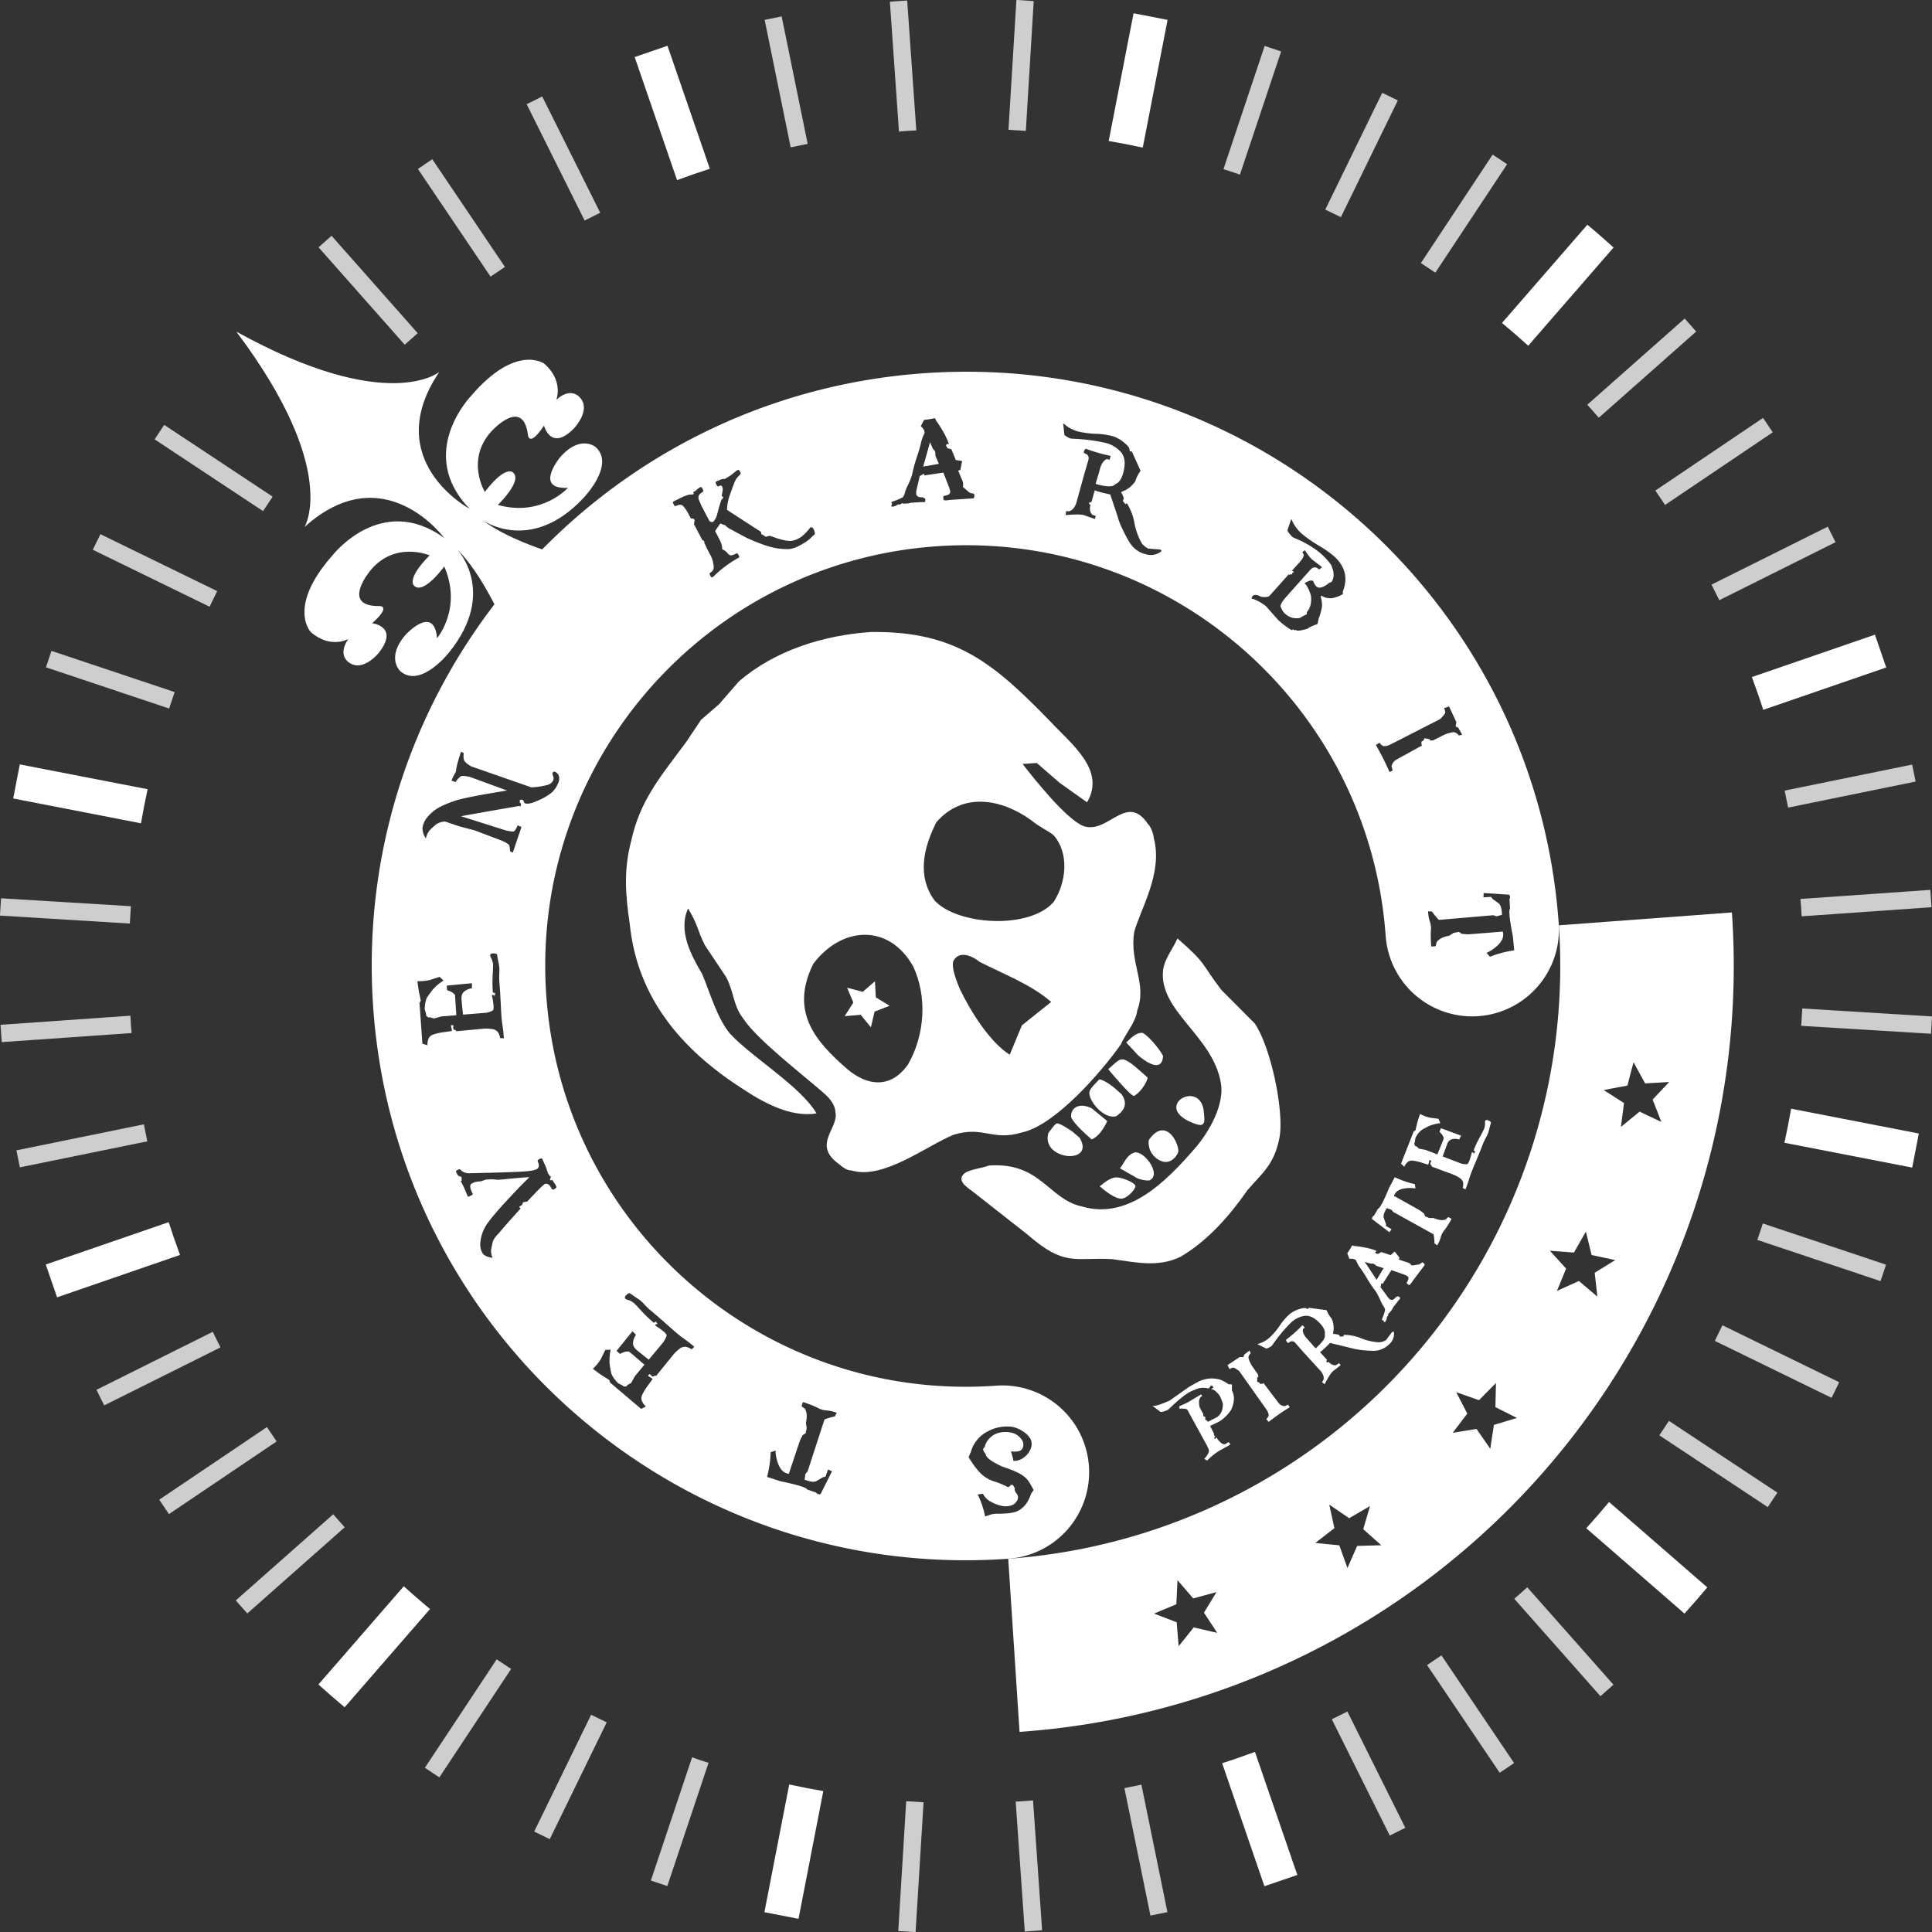 <svg xmlns="http://www.w3.org/2000/svg" viewBox="0 0 890.82 890.82"><rect x="0" y="0" width="890.82" height="890.82" fill="#333333" stroke="none"/><g id="Layer_2" data-name="Layer 2"><g id="Layer_5" data-name="Layer 5"><path d="M251.59,339.13s-18.43-63.78-40.8-85.85c0,0,18.67,19.61-3.54,47.31,0,0-13.07,16.91-22.56,9,0,0-7.05-6.13,2.41-17,0,0,13-14.13,14.42,1.67,0,0,11.73-13.77,3.31-33.08,0,0-9.47,13.16-13.84,8.94,0,0-4.07-2.7,7.09-14.06,0,0-16-6.81-27.31,7,0,0-14,16.66,4.2,16.38,0,0,5.78-.21-3.39,7.92,0,0,12.6,1.41,3.13,13.59,0,0-7.22,9.07-13.61,4.65,0,0-5.78-3.22-.52-10.95,0,0-8.22,4.69-17.28-3.22,0,0-11.11-11.48,10-35.35,0,0,22.51-29.13,51.55-8,0,0-27.84-38.06-64.45-5.08,0,0,16.47-26.33-31.41-90.07,69.79,38.54,93.56,18.57,93.56,18.57-27.56,40.84,14,63.11,14,63.11-25-25.81.75-52.16.75-52.16,20.7-24.19,33.63-14.78,33.63-14.78,9.08,7.87,5.59,16.66,5.59,16.66,6.91-6.28,10.91-1,10.91-1,5.27,5.71-2.71,14.12-2.71,14.12-10.74,11.07-13.89-1.21-13.89-1.21-6.78,10.22-7.37,4.46-7.37,4.46-2.26-18.08-16.81-1.88-16.81-1.88-12.08,13.09-3.11,28-3.11,28,9.7-12.63,12.94-9,12.94-9,4.78,3.75-6.93,15-6.93,15,20.3,5.65,32.3-7.89,32.3-7.89-15.85.81-3.66-14-3.66-14,9.45-10.88,16.5-4.76,16.5-4.76,9.12,8.31-5.81,23.6-5.81,23.6-24.34,25.86-46.35,10.09-46.35,10.09,25,19.08,90.69,28.46,90.69,28.46" fill="#fff"/><line x1="198.08" y1="256.09" x2="223.51" y2="226.83" fill="#fff"/><line x1="229.52" y1="232.81" x2="204.83" y2="261.21" fill="#fff"/><path d="M426.3,172.08c-151,10.55-264.78,141.49-254.22,292.44S313.57,729.3,464.52,718.74a40,40,0,1,0-5.58-79.8c-106.88,7.47-199.58-73.12-207.06-180s73.11-199.58,180-207.06,199.58,73.11,207.06,180a40,40,0,0,0,79.8-5.58C708.19,275.34,577.25,161.52,426.3,172.08Zm24.5,517,2.44-.32a8,8,0,0,0,3.48,3.57,17.72,17.72,0,0,0,4.78,1.92,8.72,8.72,0,0,0,4.4,0,4.8,4.8,0,0,0,3.05-2.3,2.76,2.76,0,0,0-.13-3.2,3.73,3.73,0,0,1-1-2.15l.09-.68-.41-.19v-.34l-.27-.2,0-.29-.44-.36,0,.17-.14,0-.22.1-.16-.27-.1.17-.25-.06.09.16-.15.26h-.14l-.15.21-.11.06-.16.13-.48.29-1.4-.75a42.78,42.78,0,0,0-5.19-2,15.78,15.78,0,0,1-6.26-3.84,41.17,41.17,0,0,1-5.34-7.28l1.1-2.69a15,15,0,0,1,7.77-9.23,17.71,17.71,0,0,1,5.84-2,19.51,19.51,0,0,1,5.07-.13,12.36,12.36,0,0,1,5,2,10,10,0,0,1,3.69,3.57,5.22,5.22,0,0,1,.36,3.92,8.17,8.17,0,0,1-2.17,3.65,8.87,8.87,0,0,1-3.2,2.16,6.52,6.52,0,0,1-2.79.45,33.82,33.82,0,0,0-1.19-4.4,9.32,9.32,0,0,0,3.95-.15,2.73,2.73,0,0,0,1.72-2.23,3.94,3.94,0,0,0-1-3.43,8,8,0,0,0-2.89-2.32,11,11,0,0,0-3.73-.77,11.59,11.59,0,0,0-4.31.57,8.87,8.87,0,0,0-3.75,2.48,7.5,7.5,0,0,0-2,3.72l-.85,1.05.43,1.37c.29.09.61.64,1,1.64q.92,2.13,7.53,5.12,6.88,2.31,9.2,4a11.11,11.11,0,0,1,3.36,3.5l1.84,3.28-1.17,1.68a18.74,18.74,0,0,1-1.49,3.41,11.13,11.13,0,0,1-2.71,3.27,9.51,9.51,0,0,1-3.2,1.8,19.73,19.73,0,0,1-4,.63c-1.67.12-3.11.17-4.31.15a9.94,9.94,0,0,0-3.66.63l-1.83.64A41.17,41.17,0,0,0,450.8,689.09ZM222.6,578a7.75,7.75,0,0,1-1.13-4.8,17.1,17.1,0,0,1,2.29-7.54q2.27-4.27,16.51-19.08l3.79-3.76q-.19-.18-14.34,1.18l-2.74-.28-2.89.17-2.39.8a15.55,15.55,0,0,0-3,.43l-.4.2-.37.19-.38.19q-1.57.79.22,4.35l.22.45c0,.21-.12.41-.46.57l-1.15.58a.55.55,0,0,1-.85-.26,49,49,0,0,0-3.05-6.73l.05-.15.36-.09-.11-1.83-.75-.12-.91-.51-.89-1.75c0-.24.11-.43.43-.59l.6-.31a1,1,0,0,1,1.45.46,5.67,5.67,0,0,0,3.59,1.2l10.31-.24q10.34-.27,15.37-.61c3.37-.23,5.37-.72,6-1.44s.64-1.76,0-3.06c-.22-.43,0-.8.55-1.09.85-.43,1.35-.49,1.5-.19l1.7,3.81,1,3,.46.52.34.68.52.11-.49,1.56a.82.82,0,0,0,1.11,0l1,1.65.15,0,0,.1-.1,0,.15.05.61,1.2c.22.43-.07.84-.85,1.24l-.3.15c-.45.23-.86,0-1.23-.76-.71-1.42-1.64-2-2.78-1.79q-1.23.62-8.19,8.14l-1.95.35-.44,1.2-1.34.86.62.88q-7,7.66-9.84,11.14-2.67,2.65-3.07,4.53t-.66,3.24a7.43,7.43,0,0,0,.67,3.74C224.9,579.72,223.39,579,222.6,578Zm76.64,56.72a7.85,7.85,0,0,1,1.66,1.12l-2.54,3.53a23.8,23.8,0,0,0-2.39,4.08,3.59,3.59,0,0,0-.09,2.29,7,7,0,0,0,1.94,2.77l-2.2,1.11-13.77-11.68-.52-.43-.43-1.27-.73-.39-.26-.22a56,56,0,0,1-6.52-4.51,21.39,21.39,0,0,0,3.69-4.54l2-4.13,2.49-.15a23.64,23.64,0,0,0-.48,6.61c.2,1.4.43,2.74.7,4s1.32,2.91,3.17,4.86l2,1,.66.56,1.23-.11.55-.67,1.61-.88,1.71-3.1,4.42-5.32-5.46-4.72L290,623.19a5.87,5.87,0,0,0-2.19.2,16.41,16.41,0,0,0-1.91.87l-1.63-1.36,7.34-9.08,1.64,1.62A7.6,7.6,0,0,0,291.9,619c-.15,1.26.47,2.46,1.84,3.61l3,2.43,2.4,1.89,6.94-8.35q1.55-2.59,1.2-3.21a6.1,6.1,0,0,0-1.46-1.57A42.45,42.45,0,0,0,302,611.1l.47-.56.75-.07-.8-1.14-.92.62a57.82,57.82,0,0,1-5.64-5.38c-1.83-2-3-3.25-3.66-3.81a7.73,7.73,0,0,0-2.89-1.46c-1.31-.41-1.53-1.08-.66-2s1.51-1.24,1.93-.9,1.41,1,3,2.07a15.57,15.57,0,0,1,3.46,2.88,30.68,30.68,0,0,0,3.77,3.55q2.66,2.22,7.28,6.32t6.07,5.16l2.75,2c.88.66,1.95,1.52,3.23,2.58l-1.22,1.21a6.87,6.87,0,0,0-3-1.21,4.76,4.76,0,0,0-2.06.54A18.79,18.79,0,0,0,310,625.2l-7.48,9.21-.73-.13-.34.41-.58-.05-.48-.21-.17-.32-.25-.22-.37-.3-.34.15-.47.56Zm85.69,18.39a26.18,26.18,0,0,0-4.77,1.39l-7.8,24-1,1.11-.38,2.65q4,1.51,5.47.64c1-.58,2-1.17,3-1.77l1.18-.26c.39-1.07.78-2.18,1.16-3.33l1.84.84-5.29,10.55a1.92,1.92,0,0,1-2.06-.71l-1-.36-3.09-1.08c-.47-.94-4.6-2.21-12.36-3.8l-3.05-1-1.55-.49-1.55-.48a51,51,0,0,0,1.66-11.42l2.26-.76a17.66,17.66,0,0,0,1.13,5.92,9.79,9.79,0,0,0,2.05,3.44,6.13,6.13,0,0,0,2.93,1.39l3.92-11.76,1.21-3.55,1.26-2.56,1.36-.82.52-2.45-.39-2.38q.93-4.14-.42-6.47l-1.61-1.21.64-1.92a50,50,0,0,1,6.69,2.59,9.16,9.16,0,0,0,3.91,1.25,17.2,17.2,0,0,1,5,1.12ZM229.27,440.39c0,.54.25,1.73.61,3.57a15.91,15.91,0,0,1,.36,4.5,31,31,0,0,0,.09,5.17q.28,3.45.58,9.63t.55,7.95c.17,1.17.33,2.3.47,3.38s.28,2.46.42,4.11l-1.72,0a6.86,6.86,0,0,0-1.21-3,4.5,4.5,0,0,0-1.83-1.09,18.06,18.06,0,0,0-5.36-.22l-11.82,1.09-.42-.61-.53.05-.37-.45-.18-.49.11-.35,0-.33,0-.48-.35-.14-.73.06.06.64a7.89,7.89,0,0,1,.35,2L204,476a24.5,24.5,0,0,0-4.59,1.14,3.68,3.68,0,0,0-1.7,1.54,7,7,0,0,0-.61,3.32l-2.34-.79-1.28-18-.06-.67.61-1.2-.23-.8,0-.33a58,58,0,0,1-1.33-7.82,21.33,21.33,0,0,0,5.83-.54l4.38-1.43,1.84,1.68a23.7,23.7,0,0,0-5.06,4.28c-.85,1.12-1.65,2.22-2.39,3.31s-1.15,3-1.25,5.66l.64,2.14.07.87.94.79.86-.07,1.76.53,3.41-.94,6.89-.56-.44-7.21-.17-2.15a6,6,0,0,0-1.68-1.42,16,16,0,0,0-1.95-.76l-.17-2.12,11.62-1.1v2.3a7.79,7.79,0,0,0-3.51,1.49q-1.5,1.17-1.29,3.84l.37,3.85.33,3,10.82-.87c1.95-.47,3-.93,3.13-1.38a5.94,5.94,0,0,0,.1-2.15,43.49,43.49,0,0,0-.76-4.61l.72-.06.57.49.26-1.37-1.09-.22a59.34,59.34,0,0,1-.09-7.8c.14-2.69.2-4.45.17-5.28a7.8,7.8,0,0,0-1-3.08c-.62-1.23-.29-1.86,1-1.89S229.23,439.85,229.27,440.39ZM257.76,358a5.28,5.28,0,0,1-.62,3.58,11.11,11.11,0,0,1-2.92,4,28,28,0,0,1-6.43,3.66c-3,1.35-5,1.66-6,1l-.59-1.39-1.43-.13-.17,1.18.44.51.24.52-.3.88-.56-.19q-11.31,1.92-26.88,4.73l20.71,6.56c2.19.47,3.46.6,3.82.39a7.32,7.32,0,0,0,1.57-2.75l1.81.77-4,11.81-1.24-.6a25.41,25.41,0,0,0-.35-2.65q-.18-.75-3.42-2.25l-12.63-4.77-7-1.84-6.55-2.21a7.53,7.53,0,0,0-4.46,1.52c-1,.87-1.85,1.67-2.6,2.41a8.4,8.4,0,0,0-1.82,3.86,8.27,8.27,0,0,1-1.58-4.77,9.62,9.62,0,0,1,2.23-5,18.65,18.65,0,0,1,6.57-5.12,46.21,46.21,0,0,1,10.79-3.69q6.34-1.41,19.41-3.52l-17.07-6.25c-2.32-.52-3.76-.61-4.31-.27a10.91,10.91,0,0,0-2.37,2.6l-1.88-.65L209,358l1.25-2.3c.06-1.67.85-4.71,2.35-9.11l1.25.67a7.48,7.48,0,0,0,.07,3.17q.36,1.13,3.27,2.91l27.81,9.7A33.24,33.24,0,0,0,252.1,362a4.52,4.52,0,0,0,2.84-1.9,2.59,2.59,0,0,0,.06-2.36c-.35-.78-.36-1.35,0-1.7s.82-.33,1.44.09A3.54,3.54,0,0,1,257.76,358Zm118-111.82c-1.14,1.11-2,1.94-2.59,2.49a23.68,23.68,0,0,1-4.07,2.62,12.8,12.8,0,0,1-5.19,1.88,30.61,30.61,0,0,1-5.09-.27,36.19,36.19,0,0,1-8-2.2,65.25,65.25,0,0,1-7-2.94c-1.36-.72-2.69-1.44-4-2.14s-2.35-1.28-3.18-1.71a10.17,10.17,0,0,1-2.38-1.79,16.81,16.81,0,0,1-2.13-.76l-2.42,3.49c.64,1.18,1.42,2.7,2.36,4.55a8.81,8.81,0,0,1,.92,3.86,6.14,6.14,0,0,1,2.29,1.58,3.48,3.48,0,0,0,1,1,1.49,1.49,0,0,0,1.11.18,6,6,0,0,0,1.46-.5,3.19,3.19,0,0,1,1.08-.37c.13,0,.32.26.56.7a3.27,3.27,0,0,1,.4.93c0,.14-.08.27-.3.38a52.73,52.73,0,0,0-11.7,8.74l-.27.15c-.27.14-.45.18-.57.13a3.09,3.09,0,0,1-.62-.93,1.46,1.46,0,0,1-.26-.71,1,1,0,0,1,.32-.46,5.69,5.69,0,0,0,1.28-1.15,3.58,3.58,0,0,0,.21-2.37,14.55,14.55,0,0,0-.56-2.69,17,17,0,0,0-1-2.2l-.61-1.13-.35-.64-1.67-3.52-.09-.88-.9-.56-3.8-7.18.12-.66,0-.76.29-.28-.53-.82-.75-.21-.49.14-1.33-2.46a18.34,18.34,0,0,0-2.33-3.39,1.92,1.92,0,0,0-1.31-.58,4.79,4.79,0,0,0-1.59.39,3.24,3.24,0,0,1-.91.2c-.1,0-.3-.33-.61-.91a1.51,1.51,0,0,1-.28-.85c0-.15.23-.33.61-.53l.64-.35a14.24,14.24,0,0,0,1.84-.89,28.57,28.57,0,0,1,4.12-1.68c.73-.07,1.42-.12,2.08-.16.41-.3.39-.64-.07-1a5,5,0,0,0,1.61-1,6.52,6.52,0,0,1,1.2-1l.54-.29c.36-.2.67-.06.92.4a3.59,3.59,0,0,1,.52,1.29c0,.19-.26.45-.74.79a3.12,3.12,0,0,0-1.45,1.58,3.36,3.36,0,0,0,.33,2.14,36.66,36.66,0,0,0,1.64,3.55c.87,1.71,1.88,3.65,3.05,5.82.95.74,1.72.62,2.31-.34a9.11,9.11,0,0,0,1.14-2.41c.25-.87.5-1.81.76-2.81s.68-2.36,1.25-4.09l1-1.22-.83-.72c.27-1.34.43-2.28.48-2.84a2.38,2.38,0,0,0-.22-1.34c-.33-.61-.72-.77-1.18-.48s-.72.31-.89.24a1.61,1.61,0,0,1-.56-.7,3.17,3.17,0,0,1-.43-1.06c0-.18.12-.33.35-.45l.22-.12c.86-.36,1.48-.63,1.84-.8a4.54,4.54,0,0,1,1.85-.26,28.86,28.86,0,0,0,5.38-3.82l.47-.25c.25-.13.45-.15.59-.05a2.3,2.3,0,0,1,.56.77c.27.49.37.8.32.92a5.66,5.66,0,0,1-.77.91c-.35.36-.65.67-.88.95a5.36,5.36,0,0,0-.7,1.07,18.25,18.25,0,0,0-.75,1.68c-.27.67-.61,1.58-1,2.71s-.81,2.29-1.24,3.45a25,25,0,0,0-1,5.89q6,3.91,11.51,7.48l2.78,1.78,1.39.88.19,1.07,1.11.58.88.64,1.93-.44,2.72.93q5.43,1.88,7.87,1.28a10.91,10.91,0,0,0,4.24-2,23.83,23.83,0,0,0,3.84-4.12C374.75,242.88,375.4,243.91,375.78,246.18ZM696,414.64l.06,1,.2,3.27q-1,1.2,1.31,12.87l.31,3.17.16,1.62.15,1.62A50,50,0,0,0,687,441.14l-1.57-1.79a18,18,0,0,0,5-3.34,9.77,9.77,0,0,0,2.37-3.23,6.16,6.16,0,0,0,.15-3.24l-12.36,1-3.75.27L674,430.6l-1.28-.93-2.46.47-2,1.29c-2.79.5-4.72,1.47-5.81,2.91l-.49,1.94-2,.16a50.25,50.25,0,0,1-.22-7.17,9.06,9.06,0,0,0-.37-4.08,17.49,17.49,0,0,1-.9-5l1.83.11a27.32,27.32,0,0,0,3.14,3.85L688.55,422l1.41.51,2.59-.68c-.1-2.82-.61-4.59-1.53-5.29s-1.86-1.38-2.79-2l-.7-1c-1.13.05-2.31.13-3.52.22l.07-2,11.77.77A1.91,1.91,0,0,1,696,414.64ZM431.23,193.05c.06.12.2.42.42.91a60.66,60.66,0,0,1,3.86,6.15c.65,1.3,1.16,2.38,1.52,3.23l.51,1.54-1-.21-.34.81.76,1.24,1.69.38,1.05,2.51,1,2.51,2.92.41-.82,4.24-1,.15c.77,2,1.4,3.5,1.86,4.49a4.54,4.54,0,0,1,.3,3.08l2.59,2.24a3,3,0,0,0,1.58.74c.59.09.9.19,1,.29a4.65,4.65,0,0,1,.12.9,1.21,1.21,0,0,1-.46,1.13q-10.11.66-10.76.74c-.44.05-.72.08-.85.08a5.34,5.34,0,0,1-2,0,1.86,1.86,0,0,1-.19-.89,2.37,2.37,0,0,1,0-.88c.05-.11.23-.19.54-.25a4.89,4.89,0,0,0,2.1-.73,1.41,1.41,0,0,0,.48-1.28,3.46,3.46,0,0,0-.13-.72c-.08-.29-.22-.72-.43-1.29s-.5-1.32-.88-2.27L435,217.92l-8.77,1.27-.31-.82a6.17,6.17,0,0,1-1.81,1.08l-.9,3.83q-.35,1.46-.54,2.31a9.33,9.33,0,0,0-.23,1.28,3.42,3.42,0,0,0,0,.7c.08,1.25,1.1,1.82,3,1.72l1.17.65,0,.47a3.34,3.34,0,0,1,0,.9c0,.11-.19.18-.47.2l-.56,0a5.31,5.31,0,0,1-.68,0l-5,.31a4.1,4.1,0,0,1-1.32.31l-2,.11-.52-.27-.76.45-.59.32-.13-.21-.69.16-.83.51c-1.15.45-1.8.53-2,.23s-.12-.5.14-.61l.12-.65c-.22-.14-.32-.29-.3-.47s.15-.32.4-.41a25.26,25.26,0,0,0,4.85-2,5.46,5.46,0,0,0,1-2.23,15.82,15.82,0,0,1,1.28-3.2,34.82,34.82,0,0,0,2-5,70.53,70.53,0,0,1,2.2-8.12,65.73,65.73,0,0,0,1.88-6.38,16.16,16.16,0,0,1,1.44-4.16q.86-1.51-1.5-3.74l1.51-2.86a38.24,38.24,0,0,0,4.19-.63,1.65,1.65,0,0,1,.55-.13C431.05,192.88,431.18,192.93,431.23,193.05Zm68.49,44.46q-2.19-.58-8.34,0l0-.16.2-1.72q2.86.78,4.61-3.42L500,218.38l1.81-6.15c.46-1.69-.13-2.76-1.75-3.2l-.24-.06a1.64,1.64,0,0,1,.18-1.32c.26-.53.52-.76.77-.69a76.2,76.2,0,0,0,11.33,3.24l-.49,1.81-1.3-.35c-1.44.63-2.51,2.2-3.18,4.71l-.46,1.7L505.19,223l.34.24q7.35,2,8.67,0c1.68-.54,2.91-2.29,3.72-5.26q1.71-6.35-1.12-9.58a14,14,0,0,0-6.75-4.12,83.82,83.82,0,0,0-15.57-2l-1.06-.14c-1.88-.87-2.76-1.5-2.66-1.88l-.55-5,.24.06a15.83,15.83,0,0,0,7.22,3.76,41.83,41.83,0,0,0,7.74.94,33,33,0,0,1,8.25,1.29,16.91,16.91,0,0,1,6.58,4.62,3,3,0,0,1,.63,2.15l1,.11,4,8.81,0,.14a15.88,15.88,0,0,0-2.37,4.67,12,12,0,0,1-6.12,4.84l-.53.43c.29.08.74,1,1.34,2.68l-.08.27-.39.94,1.23,1.55.53-.46.14,0a26.46,26.46,0,0,1,3.28,8.14,30.69,30.69,0,0,0,3.54,10.27,8.72,8.72,0,0,0,3,2.47l5.25.41.24.06.62.31-.15.54a7.63,7.63,0,0,1-7.07,1.28q-5.25-1.19-8.22-6.63-3.93-7.12-4.77-10.75L511.92,228l-2.87-.64-3.19-.86-.72-.34-.41,0-1.41,5.19c0,.18-.38.25-1,.19l-.15.57c-.07.27.14.47.65.61q-.81,3,.81,4.6l1.61.58-.38,1.41ZM671.48,332.9l-.27,2.08,1.19.56,1.81,3.22-1.56.38a3.52,3.52,0,0,0-2.41-1.55,15.77,15.77,0,0,0-4.57,1.33l-4.92,2.47-1.28.08-.33-.65-2.28-.42-.6,1.12-.85.42,0,1.33.26.53-1.12.56-10.47,5.79a4.53,4.53,0,0,0-2.46,3.21l.54,1.89-1.47.74a124.87,124.87,0,0,0-6.29-12.5l1.73-1.06a3.34,3.34,0,0,0,1.86,1.62,6.7,6.7,0,0,0,3.14-.78L664,331.58a16.15,16.15,0,0,0,2.17-2.48c.35-.56.23-1.41-.35-2.56l2.33-.8ZM619.42,272l-.2.6a1.44,1.44,0,0,0,.09,1.21,9.65,9.65,0,0,1-3.18,1.48,7.36,7.36,0,0,1-4.49.36,7.2,7.2,0,0,1-2.32-1l-.37.42a13.78,13.78,0,0,1,.6,4.57,25.4,25.4,0,0,1-1.5,5.51l-.58,2.56q-3.87,1.43-4.52,2.16c-3,.92-4.81,1.14-5.36.66h-.19q-.21-.19-.51.15l-.63-.56c-.37.41-.7.5-1,.25a37.9,37.9,0,0,1-5.92-4.5l-5.62-6.36a21.31,21.31,0,0,0-5.88-3.34c-.12.14-.39,0-.81-.35l.09-.1.37-.84c.77-.86,2.07-.78,3.9.26,2.1.34,3.46.16,4.1-.55l8.72-9.78.42.38.09-.11v-.22l.09-.1a1.24,1.24,0,0,0,.9.05l.28-.32c-.21-.18-.25-.35-.13-.49.15.14.42.05.8-.26l-.11-.09-.82-.55L599,259.5q2.94-3.3,1.77-4.35l-.23-.58c.74-.61,1.17-.87,1.26-.78a17.4,17.4,0,0,0,3.11,4.12l4.67,3.6-1.35,1.09-.21-.19q-2-1.77-3.88.36l-10.72,12q-3.88,4.35-2.73,5.37a6.56,6.56,0,0,0,2.05,3,7.5,7.5,0,0,0,6.69,1.76,24,24,0,0,1,3.09-1.66l.08-1.06q2.46-2.76,1.83-7.71-1.3-4-2.68-5.25l-.21-.18.21-.23q2.75-1.74,3.77-.83a7.15,7.15,0,0,0,1.41,2.42q1.86,1.65,6-1.69l1-.35q2.08-3.06-.23-8a31.53,31.53,0,0,0-5.51-5.81,45,45,0,0,0-10.82-6.25,6.32,6.32,0,0,1-1.57-.83,17.67,17.67,0,0,1-1.42-1.63c-.69-.85-.89-1.43-.62-1.74l1.58-4.71.21.19a17.81,17.81,0,0,0,5.14,6.89,60,60,0,0,0,7.38,5.1,48.35,48.35,0,0,1,6.93,4.81Q622.58,263.2,619.42,272Z" fill="#fff"/><path d="M432.9,213.88q-1.18-2.74-1.62-3.84.12-1.83-.45-2.34a4.41,4.41,0,0,1-1-1.49c-.3-.65-.51-1.13-.65-1.45s-.26-.62-.37-.91q-1.49,5.52-3.16,11.28Z" fill="#fff"/><path d="M340.65,314.24l-9.13,10.5-8.27,7.15-6.94,10.35c-12,16.19-21.15,26.69-25.31,45.61-3.45,13.39-2.68,24.3-.6,38.4,3.45,33.73,23.75,57.52,51.29,75.32,10.35,6.94,22.88,13.74,34.8,11.81C369,500.75,347.32,488,336.67,476.71c-6-7.25-8.93-18-12.89-27.59-5-8.42-11.27-20-6.5-30.23,5,8.42,4,9.58,7.77,17l9.79,14.66c3.8,7.4,3.09,12.93,7.91,19.17,6.14,9.43,27,25.51,36.33,33.63,2.33,2,5.83,5.07,6.14,9.43,1.62,7.56-11,15,1.68,24,1.16,1,3.5,3,5.68,2.89,14.56,4.46,34.29-11.16,47.07-16.44,14-4.26,17.75,3.14,31.7-1.12,15.12-3.25,36.42-27.75,45.39-40.44,1.88-4.51,7-10.34,7.66-15.87,4.61-12.38-3.71-21.66-1.43-36.07,2.59-10,13.44-27.24,9-43.37-.16-2.18-1.47-5.38-2.64-6.39-9.79-14.66-18.31,4.57-29.52,1-7.87-2.74-23.49-22.47-28.31-28.71l6.54-.46,10.5,9.13,12.68,9c8.83-14.87-7.35-26.89-16.84-37.18-26-26.68-43.48-41.89-82.89-41.33C379.7,292.88,357.18,299.93,340.65,314.24ZM418.74,490.7c-8,11.51-19,10.1-28.35,2-15.17-13.18-26-26.68-15.43-48.24,13-17.35,34.85-18.87,46.11,1.16C427.51,459.4,426.55,477,418.74,490.7Zm52.45-17.92-5.63,13.55c-9.18-5.93-17.81-19.58-22.93-30.18-1.32-3.19-4-9.59-3.1-12.93,2.89-5.69,9.74-1.78,12.08.25,11.36,5.78,23.74,10.39,33.07,18.51Zm14.65-56.91c-11.16,12.83-44.18,10.76-54.83-.55-8.48-11.46-5-24.86.75-36.22,12.17-14,29.93-10.86,43.78-.87,3.5,3,8,4.92,10.35,6.95C493,393.45,491.77,406.69,485.84,415.87Z" fill="#fff"/><path d="M575.14,548.81c7.1-8.17,12.32-11.83,14.76-24s-4.07-42.46-11.37-52.91L563.2,456.49c-9.64-12.48-6.29-11.62-20.29-23.79-1.88,4.51-5.93,9.18-6.64,14.71-2,18.77,22.93,30.18,26.64,51.84,1.77,9.74-5,22.27-12.12,30.44-13.19,15.16-30.58,32.82-51.84,26.63-15.57-3.29-19-20.59-43-18.91-3.19,1.32-9.74,1.78-11.76,4.11-3.05,3.5,2.63,6.39,5,8.42l24.35,19.12c17.5,15.22,21.56,10.55,39.16,11.51,11.06,1.42,21.1,4,31.7-1.12C557,572,567.18,560.32,575.14,548.81Z" fill="#fff"/><path d="M507.07,547c2.91,2.54,6.71,5.32,9.47,5.68s6.74-3.89,7-5.73c-.14-1.78-6.3-4-8.5-4.07S510.69,544,507.07,547Z" fill="#fff"/><path d="M523.2,542.57c1.16,1,4.51,1.88,6.69,1.73,6.39-2.64-3.25-15.12-7.46-12.63-3.19,1.32-4,4.67-6.08,7Z" fill="#fff"/><path d="M529.69,525.68a9.08,9.08,0,0,0,6.87,10c3.33.59,5.73-2.11,6.67-4.37.43-1.67-1-6-3.46-8.39S533.67,519.92,529.69,525.68Z" fill="#fff"/><path d="M503.46,511.08c-5.68-2.89-9.89-.41-9.59,4,1.32,3.19,7.16,8.26,9.49,10.29,4.37-1.74,7.17-8.46,7.17-8.46Z" fill="#fff"/><path d="M502.26,504.16c.3,4.27,7,12,12.41,10.52,2.45-1.7,6.14-4.91,2.48-10.14l-3.4-3s-3.84-3.26-6.84-3.91C505.89,498.85,502.1,502,502.26,504.16Z" fill="#fff"/><path d="M547.69,516.75s5.43,2.77,6.7,1.72c1.38-.66.86-3.34.71-5.52C554,497.68,532.71,509,547.69,516.75Z" fill="#fff"/><path d="M487.22,518c-1.43.81-2.78,3.19-3.8,4.36-3.78,12.65,21.87,14.91,14.41,2.28l-3.5-3S488.33,517.52,487.22,518Z" fill="#fff"/><path d="M511,493s10.1,12.25,11.82,12.32c2.14-.82,6-5.7,6.32-8.49-3.5-3.05-7.4-6.81-10.15-8S515.1,489.44,511,493Z" fill="#fff"/><path d="M536.27,487.06c-.07-1.09-5.64-8.7-9.37-10.81-2.74-.27-4.82,1.77-7.61,4.42l5.47,5.9C528.26,489.62,535.72,494.77,536.27,487.06Z" fill="#fff"/><path d="M566.54,638.32a17,17,0,0,0-4-2.2,13.78,13.78,0,0,0-10.62,1.3l-3.41,1.88-9.25,6.51q-6.12,2.72-7.67,2.37l-.13.07,3.35,2.53c.24.44,1.31.28,3.22-.5l.69-.37q6.31-6.17,10-8.16c1.14-.58,1.75-.82,1.8-.72a8.92,8.92,0,0,1,6.81-.78l.1-.06,0-.34.6-.28-.05-.59.8-.07.68.55.08-.15-.28.67-.79.49.24.14q1.3-.09,3.63,2.86a21.67,21.67,0,0,1,1.52,3.8c0,3.1-1,5.24-3.16,6.4l-3.53,1.8-.15.08-.16,0c-.36-.65-.68-.89-1-.73a1.58,1.58,0,0,1-.05-1.12l0-.1c-.23-.41-.51-.58-.85-.51a1.37,1.37,0,0,1-.09-1l-1.43-2.6a3.73,3.73,0,0,1-.48-1.71c-.35-2.08.12-3.46,1.4-4.16l-.56-.67-6,3.58-.66.36-3,1.33a.83.83,0,0,0-.45.81l.3.55a7,7,0,0,1,3.37.26l9.16,16.68.68,1.48q.87,1.57-1.79,4.5l-.12.07a3.56,3.56,0,0,0,1.33.84,30.52,30.52,0,0,1,5.64-4.53l4.08-2.25,1-.71-.85-1-.69.38-.5.41q-1.82,1-4.43-2.93l-.21.11-.29.57-.1.05-.41-.45c-.08-.14.09-.38.5-.71l-.65-.65.1-.59-.07-.13-1.8-3.54,3.75-1.76.81-.44a17.4,17.4,0,0,0,5.21-5.28q2.32-5.14.28-8.88l.07-2.58Q568,638.2,566.54,638.32Z" fill="#fff"/><path d="M573.36,625.74l-1.78,0L566,629.44l.95,1.86c.9-.62,1.6-.83,2.11-.6a13.54,13.54,0,0,1,2.35,1.52L584,650a5.73,5.73,0,0,1,1,2.54,2.86,2.86,0,0,1-1.14,1.76l1.1,1.32a106.09,106.09,0,0,1,9.74-6.79l-.8-1.15-1.52.68a3.82,3.82,0,0,1-3-1.68l-6.14-8.09-.61-.88-.41.29-1.12.14-.46-.66-1-.37.08-2,.51-.35-.22-1.06-2.68-3.84a13.3,13.3,0,0,1-1.67-3.68,3,3,0,0,1,1-2.21l-.5-1.27-2.5,1.91Z" fill="#fff"/><path d="M641.75,614.33l-2.68,3.59a7.42,7.42,0,0,1-3.14,1,26.26,26.26,0,0,1-9-2.12,22.29,22.29,0,0,0-7.33-1.34l-.08.08.09.59-1.67.18-.5-.71-.16-.17c-1.49-.35-2.34-.44-2.52-.26l-.08-.58A10.23,10.23,0,0,0,614,608a13.53,13.53,0,0,1-2.28-3.81l-.08-.09-8.16-1.09-.51.63a2.57,2.57,0,0,0-1.83-.52,14.17,14.17,0,0,0-6.3,2.63,27,27,0,0,0-4.67,5.33,35.09,35.09,0,0,1-4.19,5.12,13.54,13.54,0,0,1-6,3.47l-.16.15,3.86,1.88q.33.36,2.55-1l.58-.7a72,72,0,0,1,8.53-10.25,11.92,11.92,0,0,1,6-3q3.6-.57,7.38,3.54c1.77,1.93,2.46,3.61,2.09,5q.82,1.86-3.94,6.22l-.32.14-2.87-3.27-1-1.1c-1.48-1.62-2.13-3.1-1.92-4.42l.84-.77L600.57,611a62.51,62.51,0,0,1-7.47,6.66q-.24.23.15.87a1.4,1.4,0,0,0,.86.72l.16-.14a1.92,1.92,0,0,1,3.08.2l3.59,4.09,8.21,9q2.22,3.15.37,4.86l1.13.92.1.1q2.38-4.66,3.81-6l3.63-2.85-.83-.92-1.15.9q-1.89.43-3.67-1.51c-.33.3-.57.37-.73.19l-.34-.37c.32-.42.43-.69.32-.81l-3.08-3.36.16-.31.58-.36,2.06-1.9,1.76-1.77,8.8,2.14a40.49,40.49,0,0,0,9.88,1.45,10.43,10.43,0,0,0,8.48-2.88,6.44,6.44,0,0,0,2.3-5.65l-.32-.35-.5.3Z" fill="#fff"/><path d="M655.16,582.5a2.52,2.52,0,0,1-1.36.6l-2.87.42a3.85,3.85,0,0,0-2.15-1.52c-.89-.25-2.19-.68-3.91-1.29l.47-.75-2.27-2.88-1.88,1.65L639,578l-2.2-.72-1.18.86L634.4,578l-.33-.67.69-.52-1.27-.53c-.74-.25-1.72-.52-2.92-.82a51.37,51.37,0,0,0-6.09-.94l-.82-.24c-.1,0-.21,0-.31.17a1.48,1.48,0,0,0-.23.42,32,32,0,0,1-1.92,3l1,2.56c1.82-.18,2.89.19,3.23,1.11a13.48,13.48,0,0,0,1.87,3.24,54.2,54.2,0,0,1,3.05,4.74,57.78,57.78,0,0,0,4,5.93,31.72,31.72,0,0,1,2.08,4,14.07,14.07,0,0,0,1.34,2.61,4.79,4.79,0,0,1,.89,1.87,22.63,22.63,0,0,1-1.41,4.24c-.08.21-.07.38,0,.48a.42.42,0,0,0,.47.07l.35.44c-.07.23,0,.37.32.43s.59-.4.94-1.39l.13-.82.28-.53.21,0,.12-.56.14-.73.46-.19,1-1.32a3.79,3.79,0,0,0,.53-1l2.6-3.4c.15-.16.28-.3.38-.43l.28-.38c.14-.19.19-.33.14-.42a3.23,3.23,0,0,0-.58-.5l-.32-.24-1.07.39q-1.52,1.95-2.79,1a2.94,2.94,0,0,1-.44-.4,9.24,9.24,0,0,1-.69-.86c-.3-.4-.69-.94-1.19-1.63s-1.14-1.59-2-2.7a5.27,5.27,0,0,0,.31-1.76l.7.25c2.45-3.84,3.81-6,4.06-6.34l3.76,1.32c.82.28,1.46.52,1.94.7s.83.32,1.07.44a2.65,2.65,0,0,1,.53.31,1.18,1.18,0,0,1,.56,1,4.11,4.11,0,0,1-.7,1.75c-.14.24-.18.4-.14.49a2.1,2.1,0,0,0,.56.5,1.54,1.54,0,0,0,.67.37c.12,0,.49-.42,1.12-1.25l.41-.6q.32-.47,5.51-7.32a1,1,0,0,0-.48-.92,3.75,3.75,0,0,0-.64-.42C655.78,582,655.54,582.17,655.16,582.5Zm-20.43,7.6q-2.78-4.27-5.49-8.29c.25.09.51.18.79.26s.71.23,1.3.4a3.87,3.87,0,0,0,1.52.17c.42-.06,1,.28,1.75,1,.63.21,1.75.58,3.36,1.09Z" fill="#fff"/><path d="M644.34,549.15a8.16,8.16,0,0,1,3.19-1.16,15.34,15.34,0,0,1,5.12,0l-.28-2a43,43,0,0,1-9.26-3.2l-.65,1.22-.65,1.21-1.27,2.39q-3.84,9.35-5.14,9.71L634,559.72l-.45.75a1.64,1.64,0,0,0-.92,1.61l8,6.09,1-1.4c-.9-.51-1.76-1-2.59-1.5l0-1c-.35-.91-.69-1.82-1-2.76s.14-2.41,1.4-4.45l2.15.73.77,1L661,569.11a22.29,22.29,0,0,1,.41,4.19l1.25.94a14.76,14.76,0,0,0,1.72-4,7.71,7.71,0,0,1,1.66-3.06A43.19,43.19,0,0,0,669.3,562l-1.5-.84-1.26,1.15c-1.44.5-3.26.28-5.47-.68l-2,0-2-.82-.47-1.26-1.93-1.46-2.77-1.57-9.19-5.14A5.19,5.19,0,0,1,644.34,549.15Z" fill="#fff"/><path d="M684.71,517.71a6.57,6.57,0,0,1-.38,2.72q-.42,1-2.06,4a48.15,48.15,0,0,0-2.79,6l.75.57-.7,1-.26-.58-.58-.22a39.65,39.65,0,0,1-1.1,3.81,5.21,5.21,0,0,1-.86,1.6c-.28.3-1.25.27-2.91-.08l-8.61-3.31.86-2.44,1.14-3.08a3.45,3.45,0,0,1,2.39-2.46,6.46,6.46,0,0,1,3.23.14l.85-1.76-9.3-3.42-.65,1.69a11.09,11.09,0,0,1,1.22,1.3,4.77,4.77,0,0,1,.76,1.7l-.65,1.71-2.31,5.68-5.48-2.1-2.95-.53-1.15-1.05-.69-.26-.42-.95.26-.69.29-1.88a9.63,9.63,0,0,1,3-3.87c1-.56,2-1.12,3.05-1.66a20.23,20.23,0,0,1,5.44-1.42l-.8-2-3.87-.51a18.23,18.23,0,0,1-4.66-1.72,48.76,48.76,0,0,0-1.85,6.46l-.1.27-.12.7-.9.69-.2.53L646,536.53l1.5,1.47a6,6,0,0,1,1.69-2.32,3.13,3.13,0,0,1,1.87-.55,20.29,20.29,0,0,1,3.93.8l3.53,1.08a6.27,6.27,0,0,0,.45-1.63l.19-.51.58.22.22.23-.15.38-.1.26-.21.23,0,.44.12.48.43.16.09.62,9.45,3.5a16,16,0,0,1,4,2.13,3.93,3.93,0,0,1,1,1.51,5.87,5.87,0,0,1-.16,2.71l1.3.65c.5-1.31.9-2.41,1.19-3.29s.58-1.81.88-2.77,1.13-3.06,2.49-6.29,2.39-5.75,3.09-7.58a25.32,25.32,0,0,1,1.83-4,13.38,13.38,0,0,0,1.37-3.57c.39-1.54.68-2.53.84-3s-.25-.86-1.24-1.3S684.68,516.55,684.71,517.71Z" fill="#fff"/><polygon points="397.79 457.32 390.6 455.43 393.47 462.28 389.46 468.53 396.86 467.92 401.56 473.67 403.26 466.44 410.19 463.74 403.84 459.89 403.42 452.47 397.79 457.32" fill="#fff"/><path d="M798.55,420.72l-79.78,5.93A274,274,0,0,1,464.88,718.72l5.22,79.83A354,354,0,0,0,798.55,420.72ZM550.41,750.37l-6.95,8.68L542.55,748,532.14,744l10.26-4.3.53-11.11,7.25,8.43,10.73-2.93-5.78,9.5,6.11,9.3Zm75.36-37.57L621.29,723l-3.75-10.47-11.07-1.11,8.8-6.8-2.37-10.87,9.2,6.27,9.6-5.61-3.12,10.67,8.31,7.41ZM688.82,657l-1.68,11-6.33-9.14-11,1.8,6.74-8.86-5.1-9.88,10.5,3.67,7.82-7.9-.25,11.12,9.94,5Zm47.7-59.15-8.49-7.2-10.14,4.58,4.22-10.3-7.49-8.23,11.1.84,5.51-9.67,2.64,10.81L744.76,581l-9.46,5.85Zm29.53-80.54L756,512.56l-8.61,7.05,1.42-11-9.37-6,10.94-2.06,2.82-10.77,5.34,9.76,11.11-.64L762,507Z" fill="#fff"/><path d="M825.86,511.21q-1.36,7.88-3.07,15.71l58.9,11.44,2.92-15,.12-.71Z" fill="#fff"/><path d="M292.64,26.31l19.54,56.74q7.51-2.77,15.12-5.23L307.77,21.11l-.7.24Z" fill="#fff"/><path d="M511.21,65q7.88,1.37,15.7,3.07l11.45-58.9-15-2.92-.69-.12Z" fill="#fff"/><path d="M864.51,292.64l-56.74,19.54c1.84,5,3.6,10,5.23,15.12l56.7-19.53c-.07-.22-.14-.45-.22-.68Z" fill="#fff"/><path d="M379.61,825.86q-7.89-1.36-15.71-3.07l-11.44,58.9,15,2.91.73.13Z" fill="#fff"/><path d="M598.18,864.51l-19.54-56.74c-5,1.84-10,3.6-15.12,5.23L583,869.7l.67-.21Z" fill="#fff"/><path d="M198.27,741.91c-2.05-1.71-4.08-3.43-6.1-5.18s-4-3.53-6-5.32L146.82,776.7c2,1.78,4,3.56,6,5.31s4.05,3.48,6.09,5.19Z" fill="#fff"/><path d="M692.55,148.91c2.05,1.71,4.08,3.43,6.1,5.18s4,3.53,6,5.32L744,114.12c-2-1.78-4-3.56-6-5.31s-4-3.48-6.09-5.19Z" fill="#fff"/><path d="M741.91,692.55c-1.71,2.05-3.43,4.08-5.18,6.1s-3.53,4-5.32,6L776.7,744c1.78-2,3.56-4,5.31-6s3.48-4,5.19-6.09Z" fill="#fff"/><path d="M26.31,598.18,83,578.64q-2.76-7.51-5.22-15.12L21.11,583.05c.08.23.16.46.23.69Z" fill="#fff"/><path d="M819.53,688.24l-50-33.09q-2.17,3.35-4.43,6.66l50,33.1Z" fill="#cecece"/><path d="M352.57,9.16l12,58.78c2.61-.56,5.22-1.1,7.84-1.6l-12-58.77-.49.1Z" fill="#cecece"/><path d="M890.31,414.18c-.09-1.29-.19-2.58-.29-3.87l-59.88,4.19c.11,1.33.24,2.65.33,4s.15,2.67.23,4l59.88-4.19c-.08-1.29-.16-2.58-.25-3.88Z" fill="#cecece"/><path d="M192.6,153.63l-39.72-44.91-6,5.31,39.73,44.91Q189.59,156.26,192.6,153.63Z" fill="#cecece"/><path d="M688.24,71.29l-33.09,50q3.35,2.18,6.66,4.43l33.1-50Z" fill="#cecece"/><path d="M737.19,192.6l44.9-39.72-5.3-6-44.91,39.73Q734.57,189.59,737.19,192.6Z" fill="#cecece"/><path d="M831,465c-.13,2.67-.31,5.33-.49,8l59.86,3.66v-.06l.44-7.28c0-.22,0-.43,0-.65Z" fill="#cecece"/><path d="M465,59.86c2.67.13,5.33.31,8,.49L476.63.49h-.1L469.24,0l-.59,0Z" fill="#cecece"/><path d="M810.28,571.71l56.81,19,2.54-7.59-56.82-19c-.14.42-.26.84-.4,1.26Q811.38,568.56,810.28,571.71Z" fill="#cecece"/><path d="M526.29,822.88c-2.61.56-5.22,1.1-7.84,1.6l12,58.77.59-.12,7.15-1.45.1,0Z" fill="#cecece"/><path d="M844.52,644.52l3.51-7.19-53.84-26.26q-1.71,3.61-3.51,7.19Z" fill="#cecece"/><path d="M822.88,364.53c.56,2.61,1.1,5.22,1.6,7.84l58.77-12-.12-.63-1.46-7.15v-.06Z" fill="#cecece"/><path d="M226.19,127.55q3.28-2.26,6.63-4.47L199.33,73.42l-6.64,4.48Z" fill="#cecece"/><path d="M812.92,192.69l-49.65,33.5q2.26,3.28,4.47,6.63l49.66-33.49Z" fill="#cecece"/><path d="M637.33,42.79,611.07,96.63q3.61,1.71,7.19,3.51L644.52,46.3Z" fill="#cecece"/><path d="M269.56,101.67c2-1,4-2,6-3,.39-.2.79-.38,1.19-.57L250,44.48l-7.16,3.57Z" fill="#cecece"/><path d="M564.12,78l1.26.4q3.18,1,6.33,2.13l19-56.81-7.59-2.54Z" fill="#cecece"/><path d="M842.77,242.83l-53.62,26.73q1.51,3,3,6c.2.39.38.79.57,1.19L846.34,250Z" fill="#cecece"/><path d="M414.24.5c-1.31.09-2.62.2-3.93.3l4.19,59.88c1.33-.11,2.65-.24,4-.33s2.67-.15,4-.23L418.29.24l-3.93.25Z" fill="#cecece"/><path d="M425.84,831c-2.67-.13-5.33-.31-8-.49l-3.66,59.86,7.48.46.51,0Z" fill="#cecece"/><path d="M476.57,890.32c1.32-.09,2.63-.2,3.94-.3l-4.19-59.88c-1.33.11-2.65.24-4,.33s-2.67.15-4,.23l4.19,59.88,3.94-.25Z" fill="#cecece"/><path d="M202.58,819.53l33.09-50q-3.34-2.17-6.66-4.43l-33.1,50Z" fill="#cecece"/><path d="M153.63,698.22l-44.91,39.72,5.31,6,44.91-39.73Q156.26,701.23,153.63,698.22Z" fill="#cecece"/><path d="M698.22,737.19l39.72,44.9,6-5.3L704.2,731.88Q701.23,734.57,698.22,737.19Z" fill="#cecece"/><path d="M71.29,202.58l50,33.09q2.18-3.34,4.43-6.66l-50-33.1Z" fill="#cecece"/><path d="M77.9,698.13l49.65-33.5q-2.26-3.28-4.47-6.63L73.42,691.49Z" fill="#cecece"/><path d="M326.7,812.81l-1.26-.4q-3.18-1-6.33-2.13l-19,56.81,7.58,2.54Z" fill="#cecece"/><path d="M253.49,848l26.26-53.84q-3.62-1.71-7.19-3.51L246.3,844.52Z" fill="#cecece"/><path d="M621.26,789.15q-3,1.51-6,3c-.39.2-.79.38-1.19.57l26.73,53.63,7.16-3.57Z" fill="#cecece"/><path d="M9.16,538.25l58.77-12c-.55-2.61-1.09-5.22-1.59-7.84l-58.77,12,.09.45Z" fill="#cecece"/><path d="M80.54,319.11l-56.81-19-2.54,7.58L78,326.7c.14-.42.26-.84.4-1.26Q79.44,322.26,80.54,319.11Z" fill="#cecece"/><path d="M48.05,648l53.62-26.73c-1-2-2-4-3-6-.2-.39-.38-.79-.57-1.19L44.48,640.83Z" fill="#cecece"/><path d="M59.86,425.84c.13-2.67.31-5.33.49-8L.49,414.19,0,421.71l0,.46Z" fill="#cecece"/><path d="M664.63,763.27q-3.28,2.26-6.63,4.47l33.49,49.66,6.64-4.48Z" fill="#cecece"/><path d="M.8,480.51l59.88-4.19c-.11-1.33-.24-2.65-.33-4s-.15-2.67-.23-4L.24,472.53Q.48,476.52.8,480.51Z" fill="#cecece"/><path d="M42.79,253.49l53.84,26.26q1.71-3.62,3.51-7.19L46.3,246.3Z" fill="#cecece"/><path d="M65,379.61q1.37-7.89,3.07-15.71L9.13,352.46l-2.91,15c0,.24-.09.47-.13.71Z" fill="#fff"/></g></g></svg>